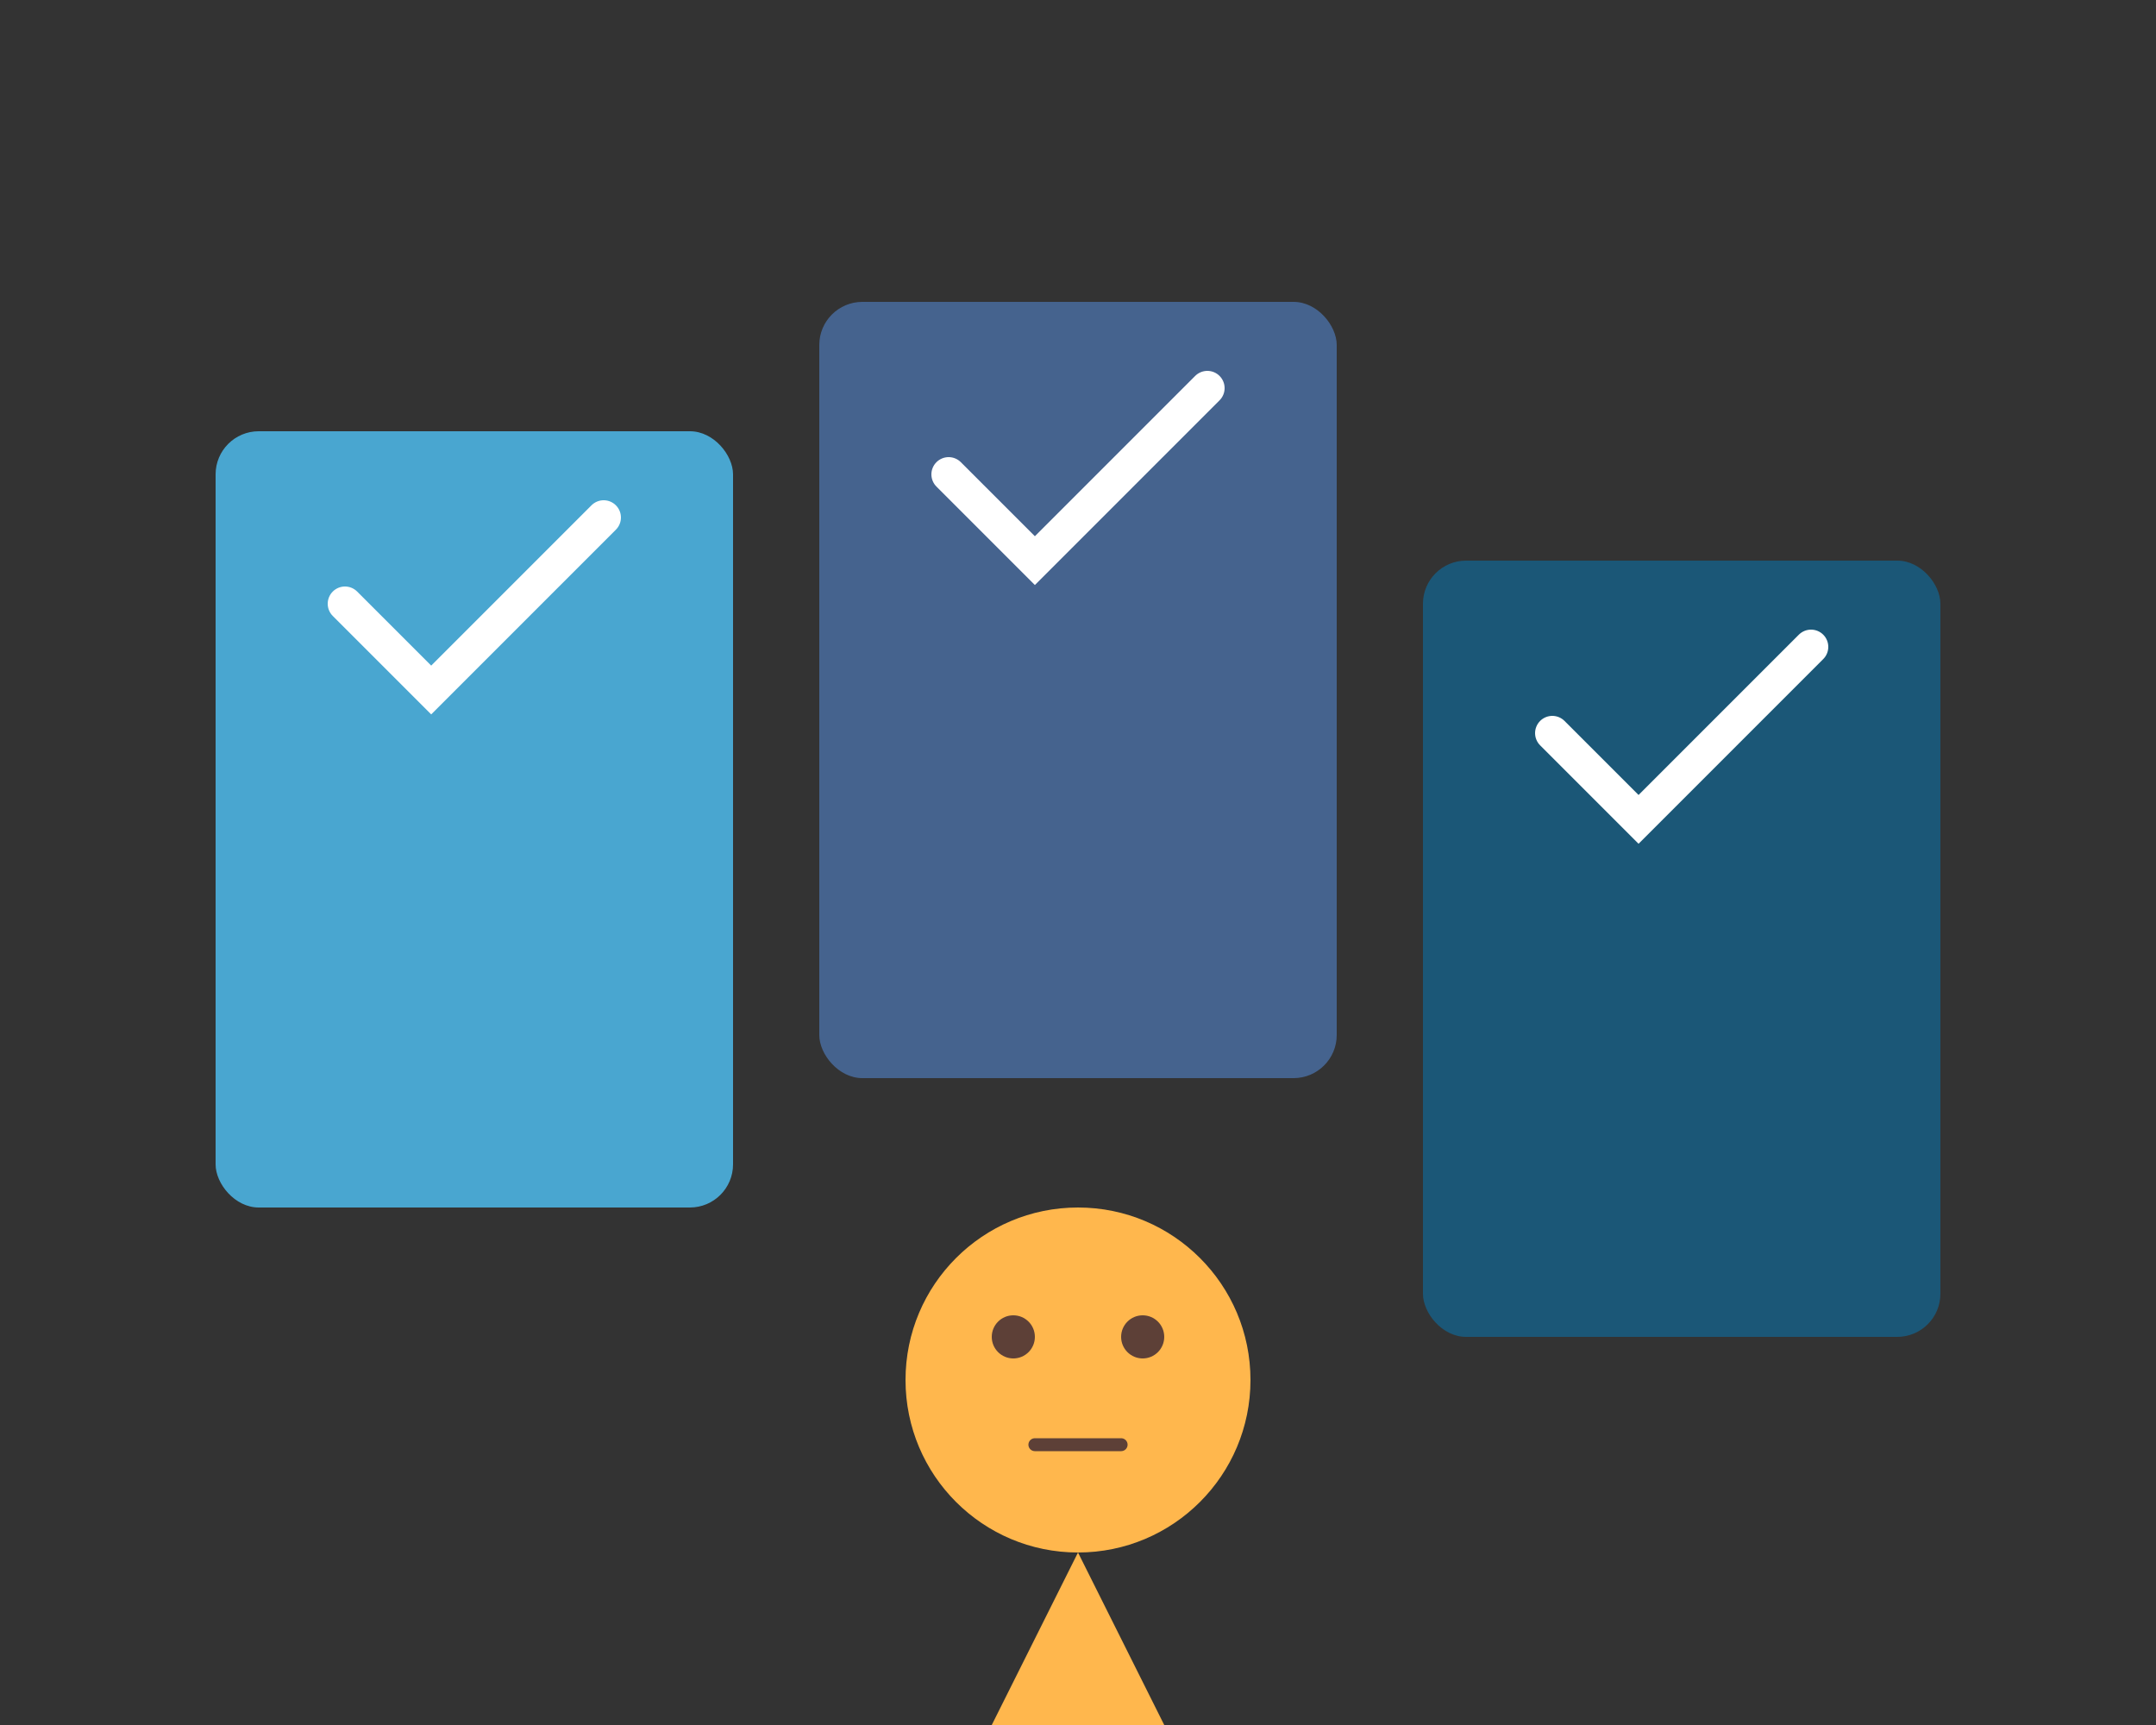 <svg xmlns="http://www.w3.org/2000/svg" viewBox="0 0 500 400">
  <rect x="0" y="0" width="500" height="400" fill="#333333" stroke="none"/>
  <rect x="50" y="100" width="120" height="180" rx="10" fill="#4fc3f7" opacity="0.8"/>
  <rect x="190" y="70" width="120" height="180" rx="10" fill="#4a6fa5" opacity="0.8"/>
  <rect x="330" y="130" width="120" height="180" rx="10" fill="#166088" opacity="0.8"/>
  
  <!-- Checkmarks -->
  <path d="M80,140 L100,160 L140,120" fill="none" stroke="white" stroke-width="8" stroke-linecap="round"/>
  <path d="M220,110 L240,130 L280,90" fill="none" stroke="white" stroke-width="8" stroke-linecap="round"/>
  <path d="M360,170 L380,190 L420,150" fill="none" stroke="white" stroke-width="8" stroke-linecap="round"/>
  
  <!-- Person -->
  <circle cx="250" cy="320" r="40" fill="#ffb74d"/>
  <path d="M250,360 L230,400 L270,400 Z" fill="#ffb74d"/>
  <circle cx="235" cy="310" r="5" fill="#5d4037"/>
  <circle cx="265" cy="310" r="5" fill="#5d4037"/>
  <path d="M240,335 L260,335" fill="none" stroke="#5d4037" stroke-width="3" stroke-linecap="round"/>
</svg>